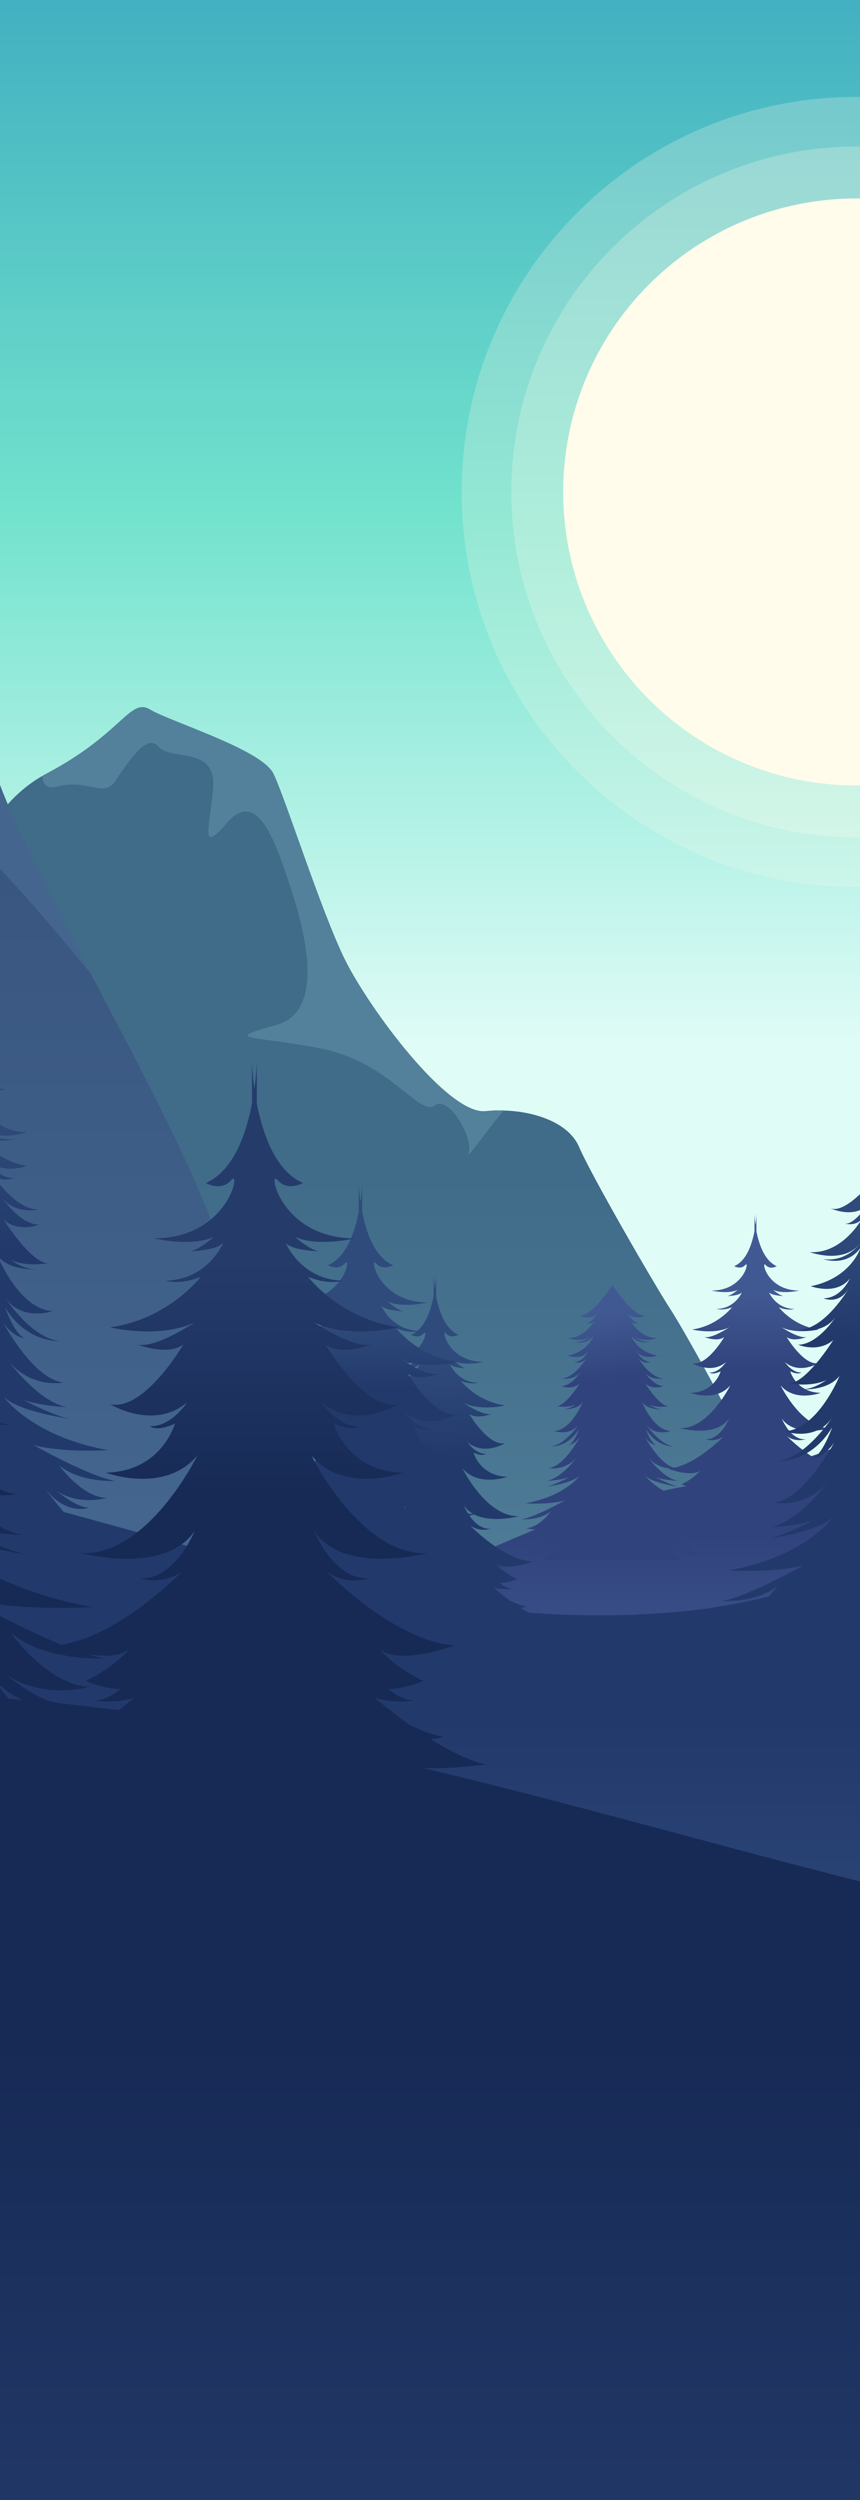 <svg width="356" height="1034" viewBox="0 0 356 1034" fill="none" xmlns="http://www.w3.org/2000/svg">
<rect width="356" height="1034" fill="#F5F5F5"/>
<g clip-path="url(#clip0_0_1)">
<rect width="356" height="1034" fill="white"/>
<path d="M561.352 1045.91H-215.948C-232.948 1045.91 -246.648 1032.21 -246.648 1015.21V-414.492C-246.648 -431.492 -232.948 -445.192 -215.948 -445.192H561.352C578.352 -445.192 592.052 -431.492 592.052 -414.492V1015.21C592.052 1032.21 578.352 1045.91 561.352 1045.91Z" fill="url(#paint0_linear_0_1)"/>
<path d="M354.516 346.367C275.616 346.367 211.616 282.367 211.616 203.467C211.616 124.567 275.616 60.567 354.516 60.567C433.416 60.567 497.416 124.567 497.416 203.467C497.416 282.367 433.416 346.367 354.516 346.367ZM354.516 40.067C264.316 40.067 191.116 113.167 191.116 203.467C191.116 293.767 264.216 366.867 354.516 366.867C444.716 366.867 517.916 293.767 517.916 203.467C517.916 113.167 444.716 40.067 354.516 40.067Z" fill="url(#paint1_linear_0_1)"/>
<path d="M354.516 60.567C275.616 60.567 211.616 124.567 211.616 203.467C211.616 282.367 275.616 346.367 354.516 346.367C433.416 346.367 497.416 282.367 497.416 203.467C497.416 124.567 433.416 60.567 354.516 60.567Z" fill="url(#paint2_linear_0_1)"/>
<path d="M-15.084 374.967C-15.084 374.967 -11.784 336.367 19.416 319.867C50.616 303.367 53.816 288.367 62.116 293.467C70.416 298.467 108.216 309.967 113.116 319.867C118.016 329.767 132.816 376.667 142.716 396.767C152.616 416.867 185.316 461.167 201.016 459.567C216.716 457.967 234.816 462.867 239.716 474.367C244.616 485.867 270.916 531.367 277.516 541.467C284.116 551.567 313.316 604.167 311.816 609.067C310.316 613.967 338.716 683.067 338.716 683.067L238.116 727.367L23.016 680.467C23.016 680.467 -18.484 585.267 -25.884 575.567C-33.484 565.867 -15.084 374.967 -15.084 374.967Z" fill="url(#paint3_linear_0_1)"/>
<path d="M-244.784 267.267C-244.784 267.267 -187.484 214.667 -175.884 217.967C-164.284 221.267 -125.484 203.167 -100.084 199.867C-74.784 196.567 -51.384 196.567 -21.184 226.167C9.016 255.767 -21.284 257.367 -3.984 313.267C13.316 369.167 82.916 474.267 95.216 529.567C107.516 584.967 143.316 697.667 157.816 705.167C172.216 712.567 492.316 737.767 492.316 737.767L179.316 875.767L-245.184 768.567L-244.784 267.267Z" fill="url(#paint4_linear_0_1)"/>
<path d="M-145.784 242.767C-137.784 259.567 -123.184 272.667 -121.684 278.567C-120.184 284.367 -113.684 250.767 -113.684 250.767C-113.684 250.767 -84.084 249.267 -77.684 250.767C-71.284 252.267 -63.984 228.167 -54.484 227.367C-44.984 226.567 -30.384 252.167 -33.984 268.267C-37.684 284.367 -17.284 326.667 -27.784 330.367C-38.384 334.067 -82.884 344.267 -73.384 347.867C-63.884 351.567 -32.484 337.667 -20.084 342.067C-7.684 346.467 37.416 402.567 37.516 402.667C19.916 369.067 3.316 336.767 -3.984 313.267C-21.284 257.367 9.016 255.767 -21.184 226.167C-51.384 196.567 -74.784 196.567 -100.084 199.867C-125.384 203.167 -164.284 221.267 -175.884 217.967C-180.684 216.567 -193.184 224.767 -206.284 234.767C-206.284 234.867 -153.784 225.967 -145.784 242.767Z" fill="#43658E"/>
<path d="M47.716 323.067C52.516 315.967 60.716 302.767 65.716 308.867C70.616 314.867 89.816 308.267 88.216 326.067C86.616 343.867 82.716 353.167 94.216 340.067C105.716 326.967 112.816 345.567 117.816 359.767C122.716 373.967 138.116 417.267 114.516 423.867C90.916 430.467 104.716 428.067 132.916 433.667C161.116 439.167 173.716 461.867 179.816 457.267C185.916 452.667 196.116 470.967 194.016 476.967C193.016 479.867 199.816 469.767 208.516 459.267C206.016 459.167 203.516 459.267 201.016 459.567C185.316 461.167 152.616 416.867 142.716 396.767C132.816 376.667 118.016 329.767 113.116 319.867C108.216 309.967 70.416 298.467 62.116 293.467C53.816 288.467 50.716 303.467 19.416 319.867C18.816 320.167 18.116 320.567 17.516 320.967C17.716 324.267 19.316 326.567 24.016 325.267C36.116 321.967 42.916 330.167 47.716 323.067Z" fill="#53819B"/>
<path d="M594.016 496.267C589.216 495.967 584.416 495.867 579.616 495.767C563.716 495.667 547.816 495.767 531.916 496.967C499.016 499.567 467.316 507.567 440.016 526.667C428.016 535.067 416.816 544.667 405.916 554.467C400.716 559.067 395.616 563.767 390.416 568.267C387.816 570.567 385.216 572.767 382.516 574.967C381.216 576.067 379.916 577.167 378.516 578.267C377.716 578.867 376.916 579.567 376.116 580.167C375.916 580.367 375.616 580.567 375.316 580.767C370.316 584.467 365.116 588.067 359.716 591.267C356.716 593.067 353.716 594.667 350.516 596.267C345.916 598.567 345.716 598.667 340.916 600.467C326.216 605.967 310.816 609.267 295.516 612.367C280.616 615.367 265.716 617.967 251.116 622.067C234.716 626.567 219.316 633.467 203.816 640.067C193.316 644.567 175.916 650.967 164.016 652.767C146.716 655.367 128.716 653.667 111.416 652.167C76.516 649.167 41.816 647.867 6.916 650.467C-8.984 651.667 -24.884 653.567 -40.584 655.967C-46.584 653.867 -53.184 653.267 -59.884 654.267C-77.284 657.067 -87.984 672.567 -89.284 689.367C-91.884 724.167 -57.084 742.867 -34.984 763.067C-10.784 785.067 11.916 808.267 38.916 827.167C64.416 844.967 92.216 858.867 121.116 870.067C181.316 893.367 246.416 902.367 310.816 903.167C345.916 903.567 381.016 901.567 415.916 898.167C451.016 894.867 486.316 891.067 521.016 884.967C546.116 880.567 571.516 873.467 594.016 860.967V496.267ZM-51.884 688.367H-51.984C-51.784 688.367 -51.684 688.367 -51.684 688.367C-51.684 688.367 -51.784 688.367 -51.884 688.367Z" fill="url(#paint5_linear_0_1)"/>
<path d="M291.116 642.967C285.416 643.467 275.816 629.867 275.816 629.867C280.416 636.067 285.316 634.167 285.316 634.167C283.216 634.067 280.316 632.067 278.416 630.467C283.216 633.767 289.216 632.067 289.216 632.067C283.816 631.867 279.016 625.067 279.016 625.067C283.616 628.867 291.016 628.367 291.016 628.367C286.616 627.567 278.616 623.567 273.416 620.667C279.916 622.367 289.616 621.767 289.616 621.767C273.116 618.867 267.016 610.267 267.016 610.267C269.916 613.267 279.716 614.767 281.216 614.967C278.816 614.567 274.516 612.567 271.316 610.967C275.416 612.267 280.616 612.467 280.616 612.467C275.816 611.567 270.916 606.167 268.316 602.867C273.416 608.567 279.916 607.167 279.916 607.167C274.816 606.667 269.616 598.967 266.916 594.267C269.316 597.767 271.716 597.667 271.716 597.667C269.516 597.267 267.316 590.967 267.316 590.967C272.016 598.767 279.116 598.267 279.116 598.267C273.216 597.767 267.416 589.067 267.416 589.067C271.116 594.167 277.616 591.867 277.616 591.867C270.316 591.367 265.816 579.967 265.816 579.967C268.016 582.867 272.816 582.967 274.216 582.867C272.116 582.867 270.116 581.867 268.616 580.867C272.016 582.467 276.616 581.567 276.616 581.567C272.816 581.367 267.116 572.267 267.116 572.267C270.516 575.067 274.716 573.267 274.716 573.267C270.516 573.167 266.716 567.467 266.716 567.467C269.516 571.167 274.716 570.067 274.716 570.067C269.016 570.167 263.816 561.067 263.816 561.067C266.016 564.767 269.316 563.267 269.316 563.267C265.516 563.167 263.616 558.967 263.616 558.967C266.516 562.667 272.016 560.667 272.016 560.667C263.216 558.867 261.316 552.367 261.316 552.367C264.316 556.567 269.316 554.867 269.316 554.867C264.116 555.567 261.316 551.367 261.316 551.367C264.816 556.167 272.216 553.367 272.216 553.367C265.116 553.767 260.916 546.167 260.916 546.167C262.216 547.967 264.616 547.267 264.616 547.267C262.616 547.667 259.416 542.967 259.416 542.967C262.316 546.467 267.616 544.067 267.616 544.067C262.816 545.667 253.516 531.467 253.516 531.467C253.516 531.467 244.216 545.667 239.416 544.067C239.416 544.067 244.716 546.567 247.616 542.967C247.616 542.967 244.416 547.667 242.416 547.267C242.416 547.267 244.816 547.967 246.116 546.167C246.116 546.167 241.916 553.767 234.816 553.367C234.816 553.367 242.316 556.167 245.716 551.367C245.716 551.367 242.916 555.567 237.716 554.867C237.716 554.867 242.716 556.667 245.716 552.367C245.716 552.367 243.716 558.867 235.016 560.667C235.016 560.667 240.616 562.767 243.416 558.967C243.416 558.967 241.616 563.167 237.716 563.267C237.716 563.267 241.016 564.767 243.216 561.067C243.216 561.067 237.916 570.167 232.316 570.067C232.316 570.067 237.416 571.167 240.316 567.467C240.316 567.467 236.616 573.267 232.316 573.267C232.316 573.267 236.516 575.067 239.916 572.267C239.916 572.267 234.216 581.467 230.416 581.567C230.416 581.567 235.016 582.467 238.416 580.867C236.916 581.867 234.916 582.967 232.816 582.867C234.216 582.967 239.016 582.867 241.216 579.967C241.216 579.967 236.616 591.367 229.416 591.867C229.416 591.867 235.916 594.167 239.616 589.067C239.616 589.067 233.816 597.767 227.916 598.267C227.916 598.267 234.916 598.867 239.716 590.967C239.716 590.967 237.516 597.267 235.316 597.667C235.316 597.667 237.616 597.667 240.116 594.267C237.416 599.067 232.216 606.667 227.116 607.167C227.116 607.167 233.516 608.567 238.716 602.867C236.116 606.167 231.216 611.567 226.416 612.467C226.416 612.467 231.516 612.267 235.716 610.967C232.516 612.567 228.216 614.567 225.816 614.967C227.316 614.767 237.116 613.267 240.016 610.267C240.016 610.267 233.916 618.867 217.416 621.767C217.416 621.767 227.016 622.367 233.616 620.667C228.316 623.567 220.416 627.567 216.016 628.367C216.016 628.367 223.416 628.867 228.016 625.067C228.016 625.067 223.316 631.767 217.816 632.067C217.816 632.067 223.716 633.767 228.616 630.467C226.716 632.067 223.816 634.067 221.716 634.167C221.716 634.167 226.616 636.067 231.216 629.867C231.216 629.867 221.616 643.467 215.916 642.967C215.916 642.967 223.816 643.767 229.916 640.167C228.216 641.967 226.416 643.767 224.616 645.167H252.816H254.316H282.516C280.816 643.767 278.916 641.967 277.216 640.167C283.116 643.867 291.116 642.967 291.116 642.967Z" fill="url(#paint6_linear_0_1)"/>
<path d="M289.116 628.767C284.716 631.467 276.016 636.467 271.316 636.367C271.316 636.367 272.716 636.567 274.816 636.767H350.416C352.516 636.567 353.916 636.367 353.916 636.367C349.216 636.467 340.516 631.467 336.116 628.767C342.316 630.967 354.616 629.167 354.616 629.167C351.516 628.467 348.016 626.767 344.616 624.567C346.016 624.467 347.016 624.167 347.016 624.167C345.116 623.967 342.716 622.967 340.816 621.967C338.616 620.367 336.416 618.667 334.516 617.067C337.616 618.067 341.516 617.567 341.516 617.567C339.516 617.167 338.016 616.367 337.016 615.367C340.516 615.267 343.316 613.867 343.316 613.867C338.316 611.667 335.316 608.067 335.316 608.067C339.016 611.167 348.916 607.467 348.916 607.467C339.516 606.667 329.616 597.767 325.716 593.967C329.316 596.667 333.516 595.267 333.516 595.267C327.116 595.667 323.616 586.667 323.616 586.667C329.116 594.767 344.116 590.667 344.116 590.667C331.916 591.167 323.116 572.967 323.116 572.967C329.116 580.067 339.716 576.067 339.716 576.067C329.516 575.867 327.116 567.167 327.116 567.167C330.516 568.767 331.716 567.667 331.716 567.667C327.816 567.767 324.916 563.367 324.916 563.367C331.016 568.567 338.916 563.767 338.916 563.767C332.816 565.067 325.616 552.967 325.616 552.967C328.516 555.167 333.916 552.967 333.916 552.967C331.416 553.567 326.716 550.967 323.516 548.967C330.016 551.967 338.916 549.867 338.916 549.867C328.316 548.467 322.416 540.667 322.416 540.667C326.216 542.267 328.816 541.367 328.816 541.367C321.116 541.267 318.316 534.467 318.316 534.467C319.316 535.867 324.616 536.067 324.616 536.067C323.016 536.067 320.016 533.467 320.016 533.467C324.116 535.367 330.916 533.767 330.916 533.767C317.416 533.767 315.016 521.067 316.916 523.167C318.816 525.367 321.516 523.667 321.516 523.667C316.516 521.467 314.216 514.767 313.116 509.267V501.667C313.116 501.667 313.116 503.667 312.716 506.567C312.316 503.667 312.316 501.667 312.316 501.667V509.267C311.216 514.767 309.016 521.467 303.916 523.667C303.916 523.667 306.716 525.267 308.516 523.167C310.416 520.967 308.016 533.767 294.516 533.767C294.516 533.767 301.316 535.367 305.416 533.467C305.416 533.467 302.416 536.067 300.816 536.067C300.816 536.067 306.016 535.967 307.116 534.467C307.116 534.467 304.416 541.167 296.616 541.367C296.616 541.367 299.216 542.167 303.016 540.667C303.016 540.667 297.116 548.367 286.516 549.867C286.516 549.867 295.416 552.067 301.916 548.967C298.716 550.967 294.016 553.567 291.516 552.967C291.516 552.967 296.916 555.167 299.816 552.967C299.816 552.967 292.716 565.167 286.516 563.767C286.516 563.767 294.316 568.567 300.516 563.367C300.516 563.367 297.616 567.867 293.716 567.667C293.716 567.667 294.916 568.767 298.316 567.167C298.316 567.167 295.916 575.867 285.716 576.067C285.716 576.067 296.316 580.067 302.316 572.967C302.316 572.967 293.416 591.167 281.316 590.667C281.316 590.667 296.316 594.767 301.816 586.667C301.816 586.667 298.316 595.567 291.916 595.267C291.916 595.267 296.116 596.667 299.716 593.967C295.816 597.767 285.916 606.667 276.516 607.467C276.516 607.467 286.416 611.167 290.116 608.067C290.116 608.067 287.116 611.567 282.116 613.867C282.116 613.867 284.916 615.267 288.416 615.367C287.416 616.267 285.916 617.167 283.916 617.567C283.916 617.567 287.716 618.067 290.916 617.067C289.016 618.667 286.916 620.367 284.616 621.967C282.716 622.867 280.316 623.867 278.416 624.167C278.416 624.167 279.316 624.567 280.816 624.567C277.416 626.767 273.916 628.467 270.816 629.167C270.616 629.267 282.916 630.967 289.116 628.767ZM331.616 634.167C331.516 634.067 331.516 633.967 331.516 633.967C331.516 633.967 331.616 634.067 331.616 634.167ZM293.616 633.967C293.616 633.967 293.616 634.067 293.516 634.167C293.516 634.067 293.616 633.967 293.616 633.967Z" fill="url(#paint7_linear_0_1)"/>
<path d="M153.516 669.667C148.616 672.667 138.916 678.267 133.616 678.167C133.616 678.167 135.216 678.367 137.516 678.667H222.016C224.416 678.467 225.916 678.167 225.916 678.167C220.616 678.267 210.916 672.767 206.016 669.667C212.916 672.167 226.716 670.167 226.716 670.167C223.216 669.367 219.316 667.467 215.516 664.967C217.116 664.867 218.116 664.467 218.116 664.467C216.016 664.167 213.316 663.067 211.216 662.067C208.716 660.267 206.316 658.367 204.216 656.567C207.716 657.667 212.016 657.167 212.016 657.167C209.816 656.767 208.116 655.767 207.016 654.767C210.916 654.667 214.016 653.067 214.016 653.067C208.516 650.567 205.116 646.567 205.116 646.567C209.216 650.067 220.316 645.867 220.316 645.867C209.816 644.967 198.716 635.067 194.416 630.767C198.416 633.867 203.116 632.267 203.116 632.267C195.916 632.667 192.016 622.667 192.016 622.667C198.116 631.667 214.916 627.067 214.916 627.067C201.316 627.567 191.416 607.267 191.416 607.267C198.116 615.167 210.016 610.767 210.016 610.767C198.616 610.467 196.016 600.767 196.016 600.767C199.816 602.567 201.116 601.267 201.116 601.267C196.716 601.367 193.516 596.467 193.516 596.467C200.416 602.267 209.116 596.867 209.116 596.867C202.216 598.367 194.216 584.767 194.216 584.767C197.516 587.167 203.516 584.767 203.516 584.767C200.716 585.467 195.416 582.567 191.916 580.267C199.216 583.667 209.116 581.267 209.116 581.267C197.316 579.667 190.716 571.067 190.716 571.067C194.916 572.867 197.916 571.867 197.916 571.867C189.316 571.767 186.216 564.167 186.216 564.167C187.416 565.767 193.216 565.967 193.216 565.967C191.416 565.967 188.116 562.967 188.116 562.967C192.716 565.067 200.316 563.267 200.316 563.267C185.216 563.267 182.516 549.067 184.616 551.467C186.716 553.867 189.816 552.067 189.816 552.067C184.216 549.667 181.616 542.067 180.516 535.967V527.467C180.516 527.467 180.416 529.767 180.016 532.967C179.616 529.767 179.516 527.467 179.516 527.467V535.967C178.316 542.067 175.816 549.667 170.216 552.067C170.216 552.067 173.316 553.867 175.416 551.467C177.516 549.067 174.816 563.267 159.716 563.267C159.716 563.267 167.316 565.067 171.916 562.967C171.916 562.967 168.516 565.967 166.816 565.967C166.816 565.967 172.616 565.867 173.816 564.167C173.816 564.167 170.716 571.667 162.116 571.867C162.116 571.867 165.016 572.767 169.316 571.067C169.316 571.067 162.716 579.667 150.916 581.267C150.916 581.267 160.816 583.667 168.116 580.267C164.516 582.467 159.216 585.367 156.516 584.767C156.516 584.767 162.516 587.167 165.816 584.767C165.816 584.767 157.816 598.367 150.916 596.867C150.916 596.867 159.716 602.267 166.516 596.467C166.516 596.467 163.316 601.467 158.916 601.267C158.916 601.267 160.216 602.467 164.016 600.767C164.016 600.767 161.416 610.467 150.016 610.767C150.016 610.767 161.816 615.167 168.616 607.267C168.616 607.267 158.716 627.567 145.116 627.067C145.116 627.067 161.916 631.667 168.016 622.667C168.016 622.667 164.116 632.667 156.916 632.267C156.916 632.267 161.616 633.867 165.616 630.767C161.316 635.067 150.216 644.967 139.716 645.867C139.716 645.867 150.816 650.067 154.916 646.567C154.916 646.567 151.516 650.567 146.016 653.067C146.016 653.067 149.116 654.567 153.016 654.767C151.916 655.767 150.216 656.767 148.016 657.167C148.016 657.167 152.316 657.667 155.816 656.567C153.716 658.367 151.316 660.267 148.816 662.067C146.716 663.167 144.016 664.167 141.916 664.467C141.916 664.467 142.916 664.867 144.516 664.967C140.716 667.367 136.816 669.367 133.316 670.167C132.816 670.167 146.616 672.167 153.516 669.667ZM201.116 675.667C201.016 675.467 200.916 675.467 200.916 675.467C201.016 675.467 201.016 675.567 201.116 675.667ZM158.616 675.367C158.616 675.367 158.616 675.467 158.516 675.567C158.516 675.567 158.516 675.467 158.616 675.367Z" fill="url(#paint8_linear_0_1)"/>
<path d="M47.716 640.367C36.716 641.267 18.416 615.267 18.416 615.267C27.316 627.167 36.716 623.567 36.716 623.567C32.616 623.467 27.116 619.567 23.416 616.567C32.716 622.867 44.116 619.567 44.116 619.567C33.716 619.067 24.616 606.167 24.616 606.167C33.416 613.367 47.616 612.467 47.616 612.467C39.116 610.967 23.916 603.167 13.816 597.667C26.316 600.967 44.816 599.767 44.816 599.767C13.116 594.167 1.516 577.667 1.516 577.667C7.116 583.467 25.916 586.367 28.816 586.767C24.316 586.067 15.916 582.167 9.816 579.067C17.716 581.667 27.616 581.967 27.616 581.967C18.416 580.167 9.016 569.967 4.016 563.567C13.916 574.467 26.216 571.767 26.216 571.767C16.316 570.667 6.516 556.167 1.216 546.967C5.916 553.567 10.416 553.467 10.416 553.467C6.316 552.667 2.016 540.567 2.016 540.567C11.116 555.667 24.616 554.567 24.616 554.567C13.216 553.667 2.216 536.867 2.216 536.867C9.316 546.667 21.716 542.267 21.716 542.267C7.716 541.367 -0.984 519.367 -0.984 519.367C3.316 524.967 12.416 525.067 15.116 524.967C11.216 525.067 7.216 523.067 4.416 521.067C10.916 524.167 19.816 522.467 19.816 522.467C12.616 522.167 1.616 504.567 1.616 504.567C8.116 509.967 16.116 506.467 16.116 506.467C8.016 506.367 0.816 495.267 0.816 495.267C6.216 502.467 16.116 500.267 16.116 500.267C5.216 500.467 -4.884 483.067 -4.884 483.067C-0.684 490.167 5.616 487.267 5.616 487.267C-1.784 487.167 -5.284 479.067 -5.284 479.067C0.216 486.267 10.916 482.267 10.916 482.267C-5.884 478.867 -9.684 466.367 -9.684 466.367C-3.984 474.467 5.716 471.067 5.716 471.067C-4.284 472.367 -9.684 464.267 -9.684 464.267C-2.984 473.467 11.316 468.167 11.316 468.167C-2.284 468.967 -10.284 454.367 -10.284 454.367C-7.784 457.767 -3.184 456.367 -3.184 456.367C-6.984 457.067 -13.084 448.067 -13.084 448.067C-7.584 454.867 2.716 450.067 2.716 450.067C-6.484 453.167 -24.284 425.967 -24.284 425.967C-24.284 425.967 -42.084 453.167 -51.284 450.067C-51.284 450.067 -41.084 454.767 -35.484 448.067C-35.484 448.067 -41.584 457.067 -45.384 456.367C-45.384 456.367 -40.784 457.667 -38.284 454.367C-38.284 454.367 -46.284 468.967 -59.884 468.167C-59.884 468.167 -45.584 473.467 -38.884 464.267C-38.884 464.267 -44.184 472.367 -54.284 471.067C-54.284 471.067 -44.684 474.467 -38.884 466.367C-38.884 466.367 -42.684 478.867 -59.484 482.267C-59.484 482.267 -48.884 486.267 -43.284 479.067C-43.284 479.067 -46.784 487.167 -54.184 487.267C-54.184 487.267 -47.884 490.167 -43.684 483.067C-43.684 483.067 -53.784 500.467 -64.684 500.267C-64.684 500.267 -54.884 502.467 -49.384 495.267C-49.384 495.267 -56.584 506.367 -64.684 506.467C-64.684 506.467 -56.584 509.967 -50.184 504.567C-50.184 504.567 -61.184 522.167 -68.384 522.467C-68.384 522.467 -59.484 524.167 -52.984 521.067C-55.884 523.067 -59.784 525.067 -63.684 524.967C-60.984 525.067 -51.884 524.967 -47.584 519.367C-47.584 519.367 -56.384 541.367 -70.284 542.267C-70.284 542.267 -57.884 546.767 -50.784 536.867C-50.784 536.867 -61.884 553.567 -73.184 554.567C-73.184 554.567 -59.684 555.667 -50.584 540.567C-50.584 540.567 -54.884 552.667 -58.984 553.467C-58.984 553.467 -54.484 553.567 -49.784 546.967C-54.984 556.067 -64.884 570.667 -74.784 571.767C-74.784 571.767 -62.484 574.467 -52.584 563.567C-57.584 569.867 -66.984 580.167 -76.184 581.967C-76.184 581.967 -66.384 581.667 -58.384 579.067C-64.484 582.167 -72.884 586.067 -77.384 586.767C-74.484 586.367 -55.784 583.467 -50.084 577.667C-50.084 577.667 -61.684 594.167 -93.384 599.767C-93.384 599.767 -74.884 600.967 -62.384 597.667C-72.484 603.167 -87.684 610.967 -96.184 612.467C-96.184 612.467 -81.884 613.367 -73.184 606.167C-73.184 606.167 -82.284 619.067 -92.684 619.567C-92.684 619.567 -81.284 622.867 -71.984 616.567C-75.684 619.567 -81.184 623.467 -85.284 623.567C-85.284 623.567 -75.884 627.167 -66.984 615.267C-66.984 615.267 -85.284 641.367 -96.284 640.367C-96.284 640.367 -81.084 641.967 -69.384 634.967C-72.584 638.367 -76.184 641.867 -79.484 644.567H-25.384H-22.484H31.616C28.316 641.867 24.716 638.367 21.516 634.967C32.616 641.967 47.716 640.367 47.716 640.367Z" fill="url(#paint9_linear_0_1)"/>
<path d="M113.016 684.267C106.316 688.467 93.016 696.067 85.716 695.867C85.716 695.867 87.816 696.167 91.116 696.467H206.916C210.116 696.167 212.316 695.867 212.316 695.867C205.016 695.967 191.716 688.367 185.016 684.267C194.416 687.667 213.416 684.967 213.416 684.967C208.716 683.867 203.316 681.267 198.016 677.867C200.216 677.767 201.616 677.267 201.616 677.267C198.716 676.867 195.116 675.367 192.216 673.967C188.816 671.467 185.516 668.867 182.616 666.467C187.416 668.067 193.316 667.267 193.316 667.267C190.216 666.767 188.016 665.367 186.416 663.967C191.716 663.767 196.016 661.667 196.016 661.667C188.416 658.267 183.816 652.767 183.816 652.767C189.416 657.567 204.616 651.867 204.616 651.867C190.216 650.567 175.016 636.967 169.016 631.167C174.416 635.367 180.916 633.167 180.916 633.167C171.116 633.767 165.716 620.067 165.716 620.067C174.116 632.467 197.216 626.167 197.216 626.167C178.616 626.867 164.916 598.967 164.916 598.967C174.116 609.867 190.416 603.767 190.416 603.767C174.816 603.367 171.216 590.067 171.216 590.067C176.416 592.467 178.216 590.767 178.216 590.767C172.216 590.967 167.816 584.167 167.816 584.167C177.216 592.067 189.216 584.767 189.216 584.767C179.816 586.767 168.816 568.167 168.816 568.167C173.316 571.467 181.616 568.167 181.616 568.167C177.816 569.067 170.516 565.167 165.716 562.067C175.716 566.667 189.316 563.367 189.316 563.367C173.116 561.167 164.016 549.367 164.016 549.367C169.816 551.767 173.816 550.467 173.816 550.467C162.016 550.267 157.816 539.967 157.816 539.967C159.416 542.167 167.416 542.367 167.416 542.367C165.016 542.367 160.416 538.267 160.416 538.267C166.716 541.167 177.116 538.667 177.116 538.667C156.416 538.667 152.816 519.167 155.616 522.467C158.416 525.767 162.716 523.267 162.716 523.267C155.016 519.967 151.516 509.567 149.916 501.167V489.567C149.916 489.567 149.816 492.667 149.216 497.067C148.616 492.667 148.516 489.567 148.516 489.567V501.167C146.916 509.567 143.416 519.967 135.716 523.267C135.716 523.267 139.916 525.767 142.816 522.467C145.716 519.167 142.016 538.667 121.316 538.667C121.316 538.667 131.716 541.167 138.016 538.267C138.016 538.267 133.416 542.367 131.016 542.367C131.016 542.367 139.016 542.167 140.616 539.967C140.616 539.967 136.416 550.267 124.616 550.467C124.616 550.467 128.616 551.767 134.416 549.367C134.416 549.367 125.416 561.167 109.116 563.367C109.116 563.367 122.716 566.667 132.716 562.067C127.816 565.167 120.516 569.067 116.816 568.167C116.816 568.167 125.116 571.467 129.616 568.167C129.616 568.167 118.616 586.867 109.216 584.767C109.216 584.767 121.216 592.167 130.616 584.167C130.616 584.167 126.216 590.967 120.216 590.767C120.216 590.767 122.016 592.467 127.216 590.067C127.216 590.067 123.616 603.367 108.016 603.767C108.016 603.767 124.216 609.867 133.516 598.967C133.516 598.967 119.916 626.867 101.216 626.167C101.216 626.167 124.216 632.467 132.716 620.067C132.716 620.067 127.316 633.767 117.516 633.167C117.516 633.167 124.016 635.367 129.416 631.167C123.516 636.967 108.216 650.567 93.816 651.867C93.816 651.867 109.016 657.567 114.616 652.767C114.616 652.767 110.016 658.167 102.416 661.667C102.416 661.667 106.616 663.767 112.016 663.967C110.416 665.367 108.216 666.767 105.116 667.267C105.116 667.267 111.016 667.967 115.816 666.467C112.916 668.867 109.616 671.467 106.216 673.967C103.316 675.367 99.716 676.867 96.816 677.267C96.816 677.267 98.216 677.867 100.416 677.867C95.116 681.167 89.816 683.867 85.016 684.967C84.716 684.967 103.616 687.667 113.016 684.267ZM178.316 692.467C178.116 692.267 178.116 692.167 178.116 692.167C178.116 692.267 178.216 692.367 178.316 692.467ZM120.016 692.167C120.016 692.167 119.916 692.267 119.816 692.467C119.816 692.367 119.916 692.267 120.016 692.167Z" fill="url(#paint10_linear_0_1)"/>
<path d="M594.016 561.967C586.216 561.267 578.516 561.067 570.816 561.467C570.316 561.367 569.916 561.167 569.416 561.067C565.116 559.967 560.316 560.667 556.416 562.667C520.516 567.167 485.716 581.667 453.716 598.167C432.716 608.967 412.216 620.867 391.216 631.667C369.516 642.867 350.716 651.467 327.216 657.967C315.616 661.167 303.816 663.667 291.916 665.367C283.416 666.567 268.716 667.667 257.816 667.967C245.716 668.267 233.716 667.967 221.616 667.167C215.916 666.767 210.216 666.267 204.516 665.667C198.016 664.967 193.016 664.367 188.016 663.667C138.716 656.567 90.816 643.067 42.916 629.867C-7.084 616.067 -57.484 602.967 -109.184 597.167C-134.384 594.367 -159.784 593.467 -184.984 595.567C-204.884 597.167 -226.084 599.567 -244.684 607.567V1017.47C-244.684 1036.07 -229.584 1051.07 -211.084 1051.07H560.416C579.016 1051.07 594.016 1035.97 594.016 1017.47V561.967Z" fill="url(#paint11_linear_0_1)"/>
<path d="M442.816 690.067C431.816 690.967 413.516 664.967 413.516 664.967C422.416 676.867 431.816 673.267 431.816 673.267C427.716 673.167 422.216 669.267 418.516 666.267C427.816 672.567 439.216 669.267 439.216 669.267C428.816 668.767 419.716 655.867 419.716 655.867C428.516 663.067 442.716 662.167 442.716 662.167C434.216 660.667 419.016 652.867 408.916 647.367C421.416 650.667 439.916 649.467 439.916 649.467C408.216 643.867 396.616 627.367 396.616 627.367C402.216 633.167 421.016 636.067 423.916 636.467C419.416 635.767 411.016 631.867 404.916 628.767C412.816 631.367 422.716 631.667 422.716 631.667C413.516 629.867 404.116 619.667 399.116 613.267C409.016 624.167 421.316 621.467 421.316 621.467C411.416 620.367 401.616 605.867 396.316 596.667C401.016 603.267 405.516 603.167 405.516 603.167C401.416 602.367 397.116 590.267 397.116 590.267C406.216 605.367 419.716 604.267 419.716 604.267C408.316 603.367 397.316 586.567 397.316 586.567C404.416 596.367 416.816 591.967 416.816 591.967C402.816 591.067 394.116 569.067 394.116 569.067C398.416 574.667 407.516 574.767 410.216 574.667C406.316 574.767 402.316 572.767 399.516 570.767C406.016 573.867 414.916 572.167 414.916 572.167C407.716 571.867 396.716 554.267 396.716 554.267C403.216 559.667 411.216 556.167 411.216 556.167C403.116 556.067 395.916 544.967 395.916 544.967C401.316 552.167 411.216 549.967 411.216 549.967C400.316 550.167 390.216 532.767 390.216 532.767C394.416 539.867 400.716 536.967 400.716 536.967C393.316 536.867 389.816 528.767 389.816 528.767C395.316 535.967 406.016 531.967 406.016 531.967C389.216 528.567 385.416 516.067 385.416 516.067C391.116 524.167 400.816 520.767 400.816 520.767C390.816 522.067 385.416 513.967 385.416 513.967C392.116 523.167 406.416 517.867 406.416 517.867C392.816 518.667 384.816 504.067 384.816 504.067C387.316 507.467 391.916 506.067 391.916 506.067C388.116 506.767 382.016 497.767 382.016 497.767C387.516 504.567 397.816 499.767 397.816 499.767C388.616 502.867 370.816 475.667 370.816 475.667C370.816 475.667 353.016 502.867 343.816 499.767C343.816 499.767 354.016 504.467 359.616 497.767C359.616 497.767 353.516 506.767 349.716 506.067C349.716 506.067 354.316 507.367 356.816 504.067C356.816 504.067 348.816 518.667 335.216 517.867C335.216 517.867 349.516 523.167 356.216 513.967C356.216 513.967 350.916 522.067 340.816 520.767C340.816 520.767 350.416 524.167 356.216 516.067C356.216 516.067 352.416 528.567 335.616 531.967C335.616 531.967 346.216 535.967 351.816 528.767C351.816 528.767 348.316 536.867 340.916 536.967C340.916 536.967 347.216 539.867 351.416 532.767C351.416 532.767 341.316 550.167 330.416 549.967C330.416 549.967 340.216 552.167 345.716 544.967C345.716 544.967 338.516 556.067 330.416 556.167C330.416 556.167 338.516 559.667 344.916 554.267C344.916 554.267 333.916 571.867 326.716 572.167C326.716 572.167 335.616 573.867 342.116 570.767C339.216 572.767 335.316 574.767 331.416 574.667C334.116 574.767 343.216 574.667 347.516 569.067C347.516 569.067 338.716 591.067 324.816 591.967C324.816 591.967 337.216 596.467 344.316 586.567C344.316 586.567 333.216 603.267 321.916 604.267C321.916 604.267 335.416 605.367 344.516 590.267C344.516 590.267 340.216 602.367 336.116 603.167C336.116 603.167 340.616 603.267 345.316 596.667C340.116 605.767 330.216 620.367 320.316 621.467C320.316 621.467 332.616 624.167 342.516 613.267C337.516 619.567 328.116 629.867 318.916 631.667C318.916 631.667 328.716 631.367 336.716 628.767C330.616 631.867 322.216 635.767 317.716 636.467C320.616 636.067 339.316 633.167 345.016 627.367C345.016 627.367 333.416 643.867 301.716 649.467C301.716 649.467 320.216 650.667 332.716 647.367C322.616 652.867 307.416 660.667 298.916 662.167C298.916 662.167 313.216 663.067 321.916 655.867C321.916 655.867 312.816 668.767 302.416 669.267C302.416 669.267 313.816 672.567 323.116 666.267C319.416 669.267 313.916 673.167 309.816 673.267C309.816 673.267 319.216 676.867 328.116 664.967C328.116 664.967 309.816 691.067 298.816 690.067C298.816 690.067 314.016 691.667 325.716 684.667C322.516 688.067 318.916 691.567 315.616 694.267H369.716H372.616H426.716C423.416 691.567 419.816 688.067 416.616 684.667C427.616 691.667 442.816 690.067 442.816 690.067Z" fill="url(#paint12_linear_0_1)"/>
<path d="M43.116 732.367C24.816 733.867 -5.784 690.467 -5.784 690.467C9.016 710.267 24.716 704.267 24.716 704.267C17.916 704.067 8.616 697.567 2.516 692.567C18.016 703.167 37.016 697.667 37.016 697.667C19.616 696.867 4.516 675.367 4.516 675.367C19.116 687.367 42.916 685.867 42.916 685.867C28.716 683.267 3.416 670.367 -13.484 661.167C7.416 666.667 38.316 664.667 38.316 664.667C-14.584 655.267 -33.984 627.767 -33.984 627.767C-24.584 637.467 6.716 642.267 11.516 642.967C3.916 641.767 -9.984 635.267 -20.184 630.067C-6.984 634.367 9.416 634.867 9.416 634.867C-5.984 631.867 -21.584 614.767 -29.984 604.167C-13.584 622.367 7.016 617.967 7.016 617.967C-9.484 616.167 -25.884 591.867 -34.584 576.667C-26.784 587.767 -19.284 587.567 -19.284 587.567C-26.184 586.267 -33.384 566.067 -33.384 566.067C-18.284 591.167 4.316 589.367 4.316 589.367C-14.684 587.867 -33.084 559.867 -33.084 559.867C-21.284 576.267 -0.584 568.867 -0.584 568.867C-23.884 567.367 -38.484 530.667 -38.484 530.667C-31.384 539.967 -16.184 540.167 -11.584 539.967C-18.184 540.067 -24.684 536.767 -29.484 533.467C-18.684 538.667 -3.884 535.867 -3.884 535.867C-15.884 535.367 -34.284 505.967 -34.284 505.967C-23.484 515.067 -9.984 509.167 -9.984 509.167C-23.484 508.967 -35.484 490.567 -35.484 490.567C-26.384 502.567 -9.984 498.967 -9.984 498.967C-28.084 499.267 -44.984 470.267 -44.984 470.267C-37.984 482.067 -27.384 477.267 -27.384 477.267C-39.684 477.067 -45.484 463.567 -45.484 463.567C-36.284 475.567 -18.484 468.867 -18.484 468.867C-46.484 463.267 -52.784 442.367 -52.784 442.367C-43.184 455.867 -27.184 450.267 -27.184 450.267C-43.884 452.467 -52.784 438.967 -52.784 438.967C-41.684 454.367 -17.784 445.467 -17.784 445.467C-40.484 446.867 -53.784 422.367 -53.784 422.367C-49.684 427.967 -41.984 425.767 -41.984 425.767C-48.284 426.967 -58.584 411.967 -58.584 411.967C-49.384 423.267 -32.284 415.367 -32.284 415.367C-47.684 420.467 -77.384 375.167 -77.384 375.167C-77.384 375.167 -107.084 420.467 -122.484 415.367C-122.484 415.367 -105.384 423.267 -96.184 411.967C-96.184 411.967 -106.484 426.967 -112.784 425.767C-112.784 425.767 -105.084 427.967 -100.984 422.367C-100.984 422.367 -114.284 446.767 -136.984 445.467C-136.984 445.467 -113.084 454.367 -101.984 438.967C-101.984 438.967 -110.884 452.467 -127.584 450.267C-127.584 450.267 -111.484 455.867 -101.984 442.367C-101.984 442.367 -108.284 463.167 -136.284 468.867C-136.284 468.867 -118.484 475.567 -109.284 463.567C-109.284 463.567 -115.084 477.067 -127.384 477.267C-127.384 477.267 -116.784 482.067 -109.784 470.267C-109.784 470.267 -126.684 499.267 -144.784 498.967C-144.784 498.967 -128.384 502.567 -119.284 490.567C-119.284 490.567 -131.284 509.067 -144.784 509.167C-144.784 509.167 -131.284 514.967 -120.484 505.967C-120.484 505.967 -138.884 535.367 -150.884 535.867C-150.884 535.867 -136.084 538.667 -125.284 533.467C-130.084 536.767 -136.584 540.167 -143.184 539.967C-138.584 540.167 -123.484 539.967 -116.284 530.667C-116.284 530.667 -130.884 567.267 -154.184 568.867C-154.184 568.867 -133.384 576.267 -121.684 559.867C-121.684 559.867 -140.184 587.767 -159.084 589.367C-159.084 589.367 -136.484 591.167 -121.384 566.067C-121.384 566.067 -128.584 586.267 -135.484 587.567C-135.484 587.567 -127.984 587.767 -120.184 576.667C-128.884 591.867 -145.384 616.267 -161.784 617.967C-161.784 617.967 -141.284 622.467 -124.784 604.167C-133.184 614.767 -148.784 631.867 -164.184 634.867C-164.184 634.867 -147.784 634.367 -134.584 630.067C-144.784 635.267 -158.784 641.767 -166.284 642.967C-161.484 642.267 -130.184 637.467 -120.784 627.767C-120.784 627.767 -140.184 655.267 -193.084 664.667C-193.084 664.667 -162.184 666.767 -141.284 661.167C-158.084 670.367 -183.484 683.367 -197.684 685.867C-197.684 685.867 -173.884 687.367 -159.284 675.367C-159.284 675.367 -174.384 696.867 -191.784 697.667C-191.784 697.667 -172.784 703.167 -157.284 692.567C-163.384 697.567 -172.684 704.067 -179.484 704.267C-179.484 704.267 -163.784 710.267 -148.984 690.467C-148.984 690.467 -179.584 733.967 -197.884 732.367C-197.884 732.367 -172.584 734.967 -153.084 723.367C-158.484 729.067 -164.384 734.867 -169.984 739.367H-79.684H-74.784H15.516C9.916 734.867 4.016 728.967 -1.384 723.367C17.716 734.967 43.116 732.367 43.116 732.367Z" fill="url(#paint13_linear_0_1)"/>
<path d="M51.916 728.767C41.916 734.967 22.116 746.267 11.216 746.067C11.216 746.067 14.416 746.567 19.216 746.967H191.616C196.416 746.467 199.616 746.067 199.616 746.067C188.816 746.267 168.916 734.967 158.916 728.767C173.016 733.867 201.116 729.767 201.116 729.767C194.016 728.167 186.116 724.167 178.216 719.267C181.416 719.167 183.616 718.267 183.616 718.267C179.316 717.767 173.916 715.467 169.516 713.367C164.416 709.667 159.516 705.867 155.216 702.267C162.316 704.567 171.116 703.467 171.116 703.467C166.516 702.667 163.216 700.667 160.916 698.567C168.916 698.267 175.216 695.167 175.216 695.167C163.916 690.067 157.016 681.967 157.016 681.967C165.416 689.067 188.016 680.567 188.016 680.567C166.516 678.667 143.916 658.467 135.016 649.767C143.116 656.067 152.816 652.767 152.816 652.767C138.216 653.567 130.116 633.267 130.116 633.267C142.616 651.667 176.916 642.367 176.916 642.367C149.216 643.467 128.916 601.967 128.916 601.967C142.616 618.167 166.816 609.067 166.816 609.067C143.516 608.567 138.216 588.767 138.216 588.767C146.016 592.367 148.616 589.867 148.616 589.867C139.716 590.167 133.116 579.967 133.116 579.967C147.116 591.767 165.016 580.767 165.016 580.767C151.016 583.767 134.716 556.067 134.716 556.067C141.416 560.967 153.716 556.067 153.716 556.067C148.116 557.467 137.216 551.567 130.016 546.967C144.916 553.867 165.116 548.967 165.116 548.967C140.916 545.667 127.516 528.067 127.516 528.067C136.216 531.667 142.116 529.667 142.116 529.667C124.516 529.367 118.216 513.967 118.216 513.967C120.616 517.267 132.516 517.567 132.516 517.567C128.916 517.567 122.116 511.567 122.116 511.567C131.516 515.867 146.916 512.167 146.916 512.167C116.016 512.167 110.716 483.067 114.916 488.067C119.116 492.967 125.416 489.267 125.416 489.267C114.016 484.367 108.716 468.867 106.316 456.367V439.167C106.316 439.167 106.216 443.767 105.316 450.367C104.416 443.867 104.316 439.167 104.316 439.167V456.367C101.916 468.867 96.716 484.267 85.216 489.267C85.216 489.267 91.516 492.967 95.716 488.067C99.916 483.167 94.616 512.167 63.716 512.167C63.716 512.167 79.116 515.867 88.516 511.567C88.516 511.567 81.716 517.567 78.116 517.567C78.116 517.567 90.016 517.267 92.416 513.967C92.416 513.967 86.116 529.367 68.516 529.667C68.516 529.667 74.516 531.567 83.116 528.067C83.116 528.067 69.716 545.667 45.516 548.967C45.516 548.967 65.716 553.867 80.616 546.967C73.316 551.567 62.516 557.467 56.916 556.067C56.916 556.067 69.216 560.967 75.916 556.067C75.916 556.067 59.616 583.867 45.616 580.767C45.616 580.767 63.516 591.767 77.516 579.967C77.516 579.967 70.916 590.167 62.016 589.867C62.016 589.867 64.716 592.367 72.416 588.767C72.416 588.767 67.016 608.567 43.816 609.067C43.816 609.067 68.016 618.167 81.716 601.967C81.716 601.967 61.416 643.467 33.716 642.367C33.716 642.367 68.016 651.667 80.516 633.267C80.516 633.267 72.416 653.567 57.816 652.767C57.816 652.767 67.416 655.967 75.616 649.767C66.716 658.467 44.116 678.667 22.616 680.567C22.616 680.567 45.316 689.067 53.616 681.967C53.616 681.967 46.716 690.067 35.416 695.167C35.416 695.167 41.716 698.267 49.716 698.567C47.416 700.667 44.016 702.667 39.516 703.467C39.516 703.467 48.316 704.567 55.416 702.267C51.116 705.867 46.216 709.767 41.116 713.367C36.716 715.467 31.416 717.767 27.016 718.267C27.016 718.267 29.116 719.067 32.416 719.267C24.616 724.167 16.616 728.167 9.516 729.767C9.716 729.767 37.916 733.867 51.916 728.767ZM149.016 741.067C148.816 740.767 148.716 740.567 148.716 740.567C148.816 740.667 148.916 740.867 149.016 741.067ZM62.216 740.567C62.216 740.567 62.116 740.767 61.916 741.067C62.016 740.867 62.116 740.667 62.216 740.567Z" fill="url(#paint14_linear_0_1)"/>
<path d="M594.016 1017.47V814.767C575.516 814.567 556.916 813.567 538.516 811.967C527.116 810.967 515.816 809.667 504.416 808.167C504.316 808.167 504.216 808.167 504.216 808.167C504.116 808.167 504.016 808.167 503.916 808.167C502.816 807.967 501.616 807.867 500.516 807.667C497.516 807.267 494.516 806.767 491.416 806.367C485.716 805.467 480.116 804.567 474.416 803.667C429.016 795.967 384.216 785.467 339.616 773.967C251.716 751.267 164.416 725.067 74.616 710.967C-7.984 697.967 -91.784 695.167 -173.884 713.567C-197.884 718.967 -221.684 726.267 -244.684 735.467V1017.67C-244.684 1036.27 -229.584 1051.27 -211.084 1051.27H560.416C579.016 1051.07 594.016 1036.07 594.016 1017.47Z" fill="url(#paint15_linear_0_1)"/>
<path d="M475.916 203.467C475.916 235.664 463.126 266.543 440.359 289.31C417.592 312.076 386.713 324.867 354.516 324.867C322.319 324.867 291.44 312.076 268.673 289.31C245.906 266.543 233.116 235.664 233.116 203.467C233.116 171.27 245.906 140.391 268.673 117.624C291.44 94.857 322.319 82.067 354.516 82.067C386.713 82.067 417.592 94.857 440.359 117.624C463.126 140.391 475.916 171.27 475.916 203.467Z" fill="#FFFCEB"/>
</g>
<defs>
<linearGradient id="paint0_linear_0_1" x1="172.706" y1="438.437" x2="172.706" y2="-400.314" gradientUnits="userSpaceOnUse">
<stop offset="0.007" stop-color="#E0FCF7"/>
<stop offset="0.273" stop-color="#71E2CD"/>
<stop offset="0.69" stop-color="#238FB8"/>
<stop offset="1" stop-color="#31437C"/>
</linearGradient>
<linearGradient id="paint1_linear_0_1" x1="354.502" y1="443.621" x2="354.502" y2="-395.165" gradientUnits="userSpaceOnUse">
<stop stop-color="#E7FCF4"/>
<stop offset="0.007" stop-color="#E7FCF4"/>
<stop offset="0.273" stop-color="#93E8D4"/>
<stop offset="0.69" stop-color="#58A9C4"/>
<stop offset="1" stop-color="#626F97"/>
</linearGradient>
<linearGradient id="paint2_linear_0_1" x1="354.502" y1="443.621" x2="354.502" y2="-395.165" gradientUnits="userSpaceOnUse">
<stop stop-color="#EDFCF2"/>
<stop offset="0.007" stop-color="#EDFCF2"/>
<stop offset="0.273" stop-color="#ADEDDA"/>
<stop offset="0.69" stop-color="#80BDCD"/>
<stop offset="1" stop-color="#8891AB"/>
</linearGradient>
<linearGradient id="paint3_linear_0_1" x1="155.412" y1="709.938" x2="155.412" y2="485.234" gradientUnits="userSpaceOnUse">
<stop stop-color="#53819B"/>
<stop offset="1" stop-color="#406B89"/>
</linearGradient>
<linearGradient id="paint4_linear_0_1" x1="123.524" y1="628.051" x2="123.524" y2="344.908" gradientUnits="userSpaceOnUse">
<stop stop-color="#43658E"/>
<stop offset="1" stop-color="#38557F"/>
</linearGradient>
<linearGradient id="paint5_linear_0_1" x1="252.352" y1="713.614" x2="252.352" y2="635.236" gradientUnits="userSpaceOnUse">
<stop stop-color="#415993"/>
<stop offset="1" stop-color="#31437C"/>
</linearGradient>
<linearGradient id="paint6_linear_0_1" x1="240.851" y1="544.117" x2="244.565" y2="571.35" gradientUnits="userSpaceOnUse">
<stop stop-color="#415993"/>
<stop offset="1" stop-color="#31437C"/>
</linearGradient>
<linearGradient id="paint7_linear_0_1" x1="312.57" y1="534.246" x2="312.57" y2="566.314" gradientUnits="userSpaceOnUse">
<stop stop-color="#415993"/>
<stop offset="1" stop-color="#31437C"/>
</linearGradient>
<linearGradient id="paint8_linear_0_1" x1="176.052" y1="560.778" x2="177.513" y2="603.874" gradientUnits="userSpaceOnUse">
<stop stop-color="#2F4B7C"/>
<stop offset="1" stop-color="#223A6B"/>
</linearGradient>
<linearGradient id="paint9_linear_0_1" x1="-24.581" y1="457.95" x2="-24.581" y2="517.113" gradientUnits="userSpaceOnUse">
<stop stop-color="#2F4B7C"/>
<stop offset="1" stop-color="#223A6B"/>
</linearGradient>
<linearGradient id="paint10_linear_0_1" x1="149.029" y1="545.13" x2="149.029" y2="574.348" gradientUnits="userSpaceOnUse">
<stop stop-color="#2F4B7C"/>
<stop offset="1" stop-color="#223A6B"/>
</linearGradient>
<linearGradient id="paint11_linear_0_1" x1="174.67" y1="842.933" x2="174.67" y2="710.882" gradientUnits="userSpaceOnUse">
<stop stop-color="#2F4B7C"/>
<stop offset="1" stop-color="#223A6B"/>
</linearGradient>
<linearGradient id="paint12_linear_0_1" x1="383.316" y1="509.355" x2="379.664" y2="556.834" gradientUnits="userSpaceOnUse">
<stop stop-color="#2F4B7C"/>
<stop offset="1" stop-color="#223A6B"/>
</linearGradient>
<linearGradient id="paint13_linear_0_1" x1="-86.088" y1="482.978" x2="-82.802" y2="571.722" gradientUnits="userSpaceOnUse">
<stop stop-color="#253C6B"/>
<stop offset="1" stop-color="#172A56"/>
</linearGradient>
<linearGradient id="paint14_linear_0_1" x1="105.468" y1="520.784" x2="105.468" y2="619.009" gradientUnits="userSpaceOnUse">
<stop stop-color="#253C6B"/>
<stop offset="1" stop-color="#172A56"/>
</linearGradient>
<linearGradient id="paint15_linear_0_1" x1="174.67" y1="1116.84" x2="174.67" y2="842.495" gradientUnits="userSpaceOnUse">
<stop stop-color="#253C6B"/>
<stop offset="1" stop-color="#172A56"/>
</linearGradient>
<clipPath id="clip0_0_1">
<rect width="356" height="1034" fill="white"/>
</clipPath>
</defs>
</svg>
